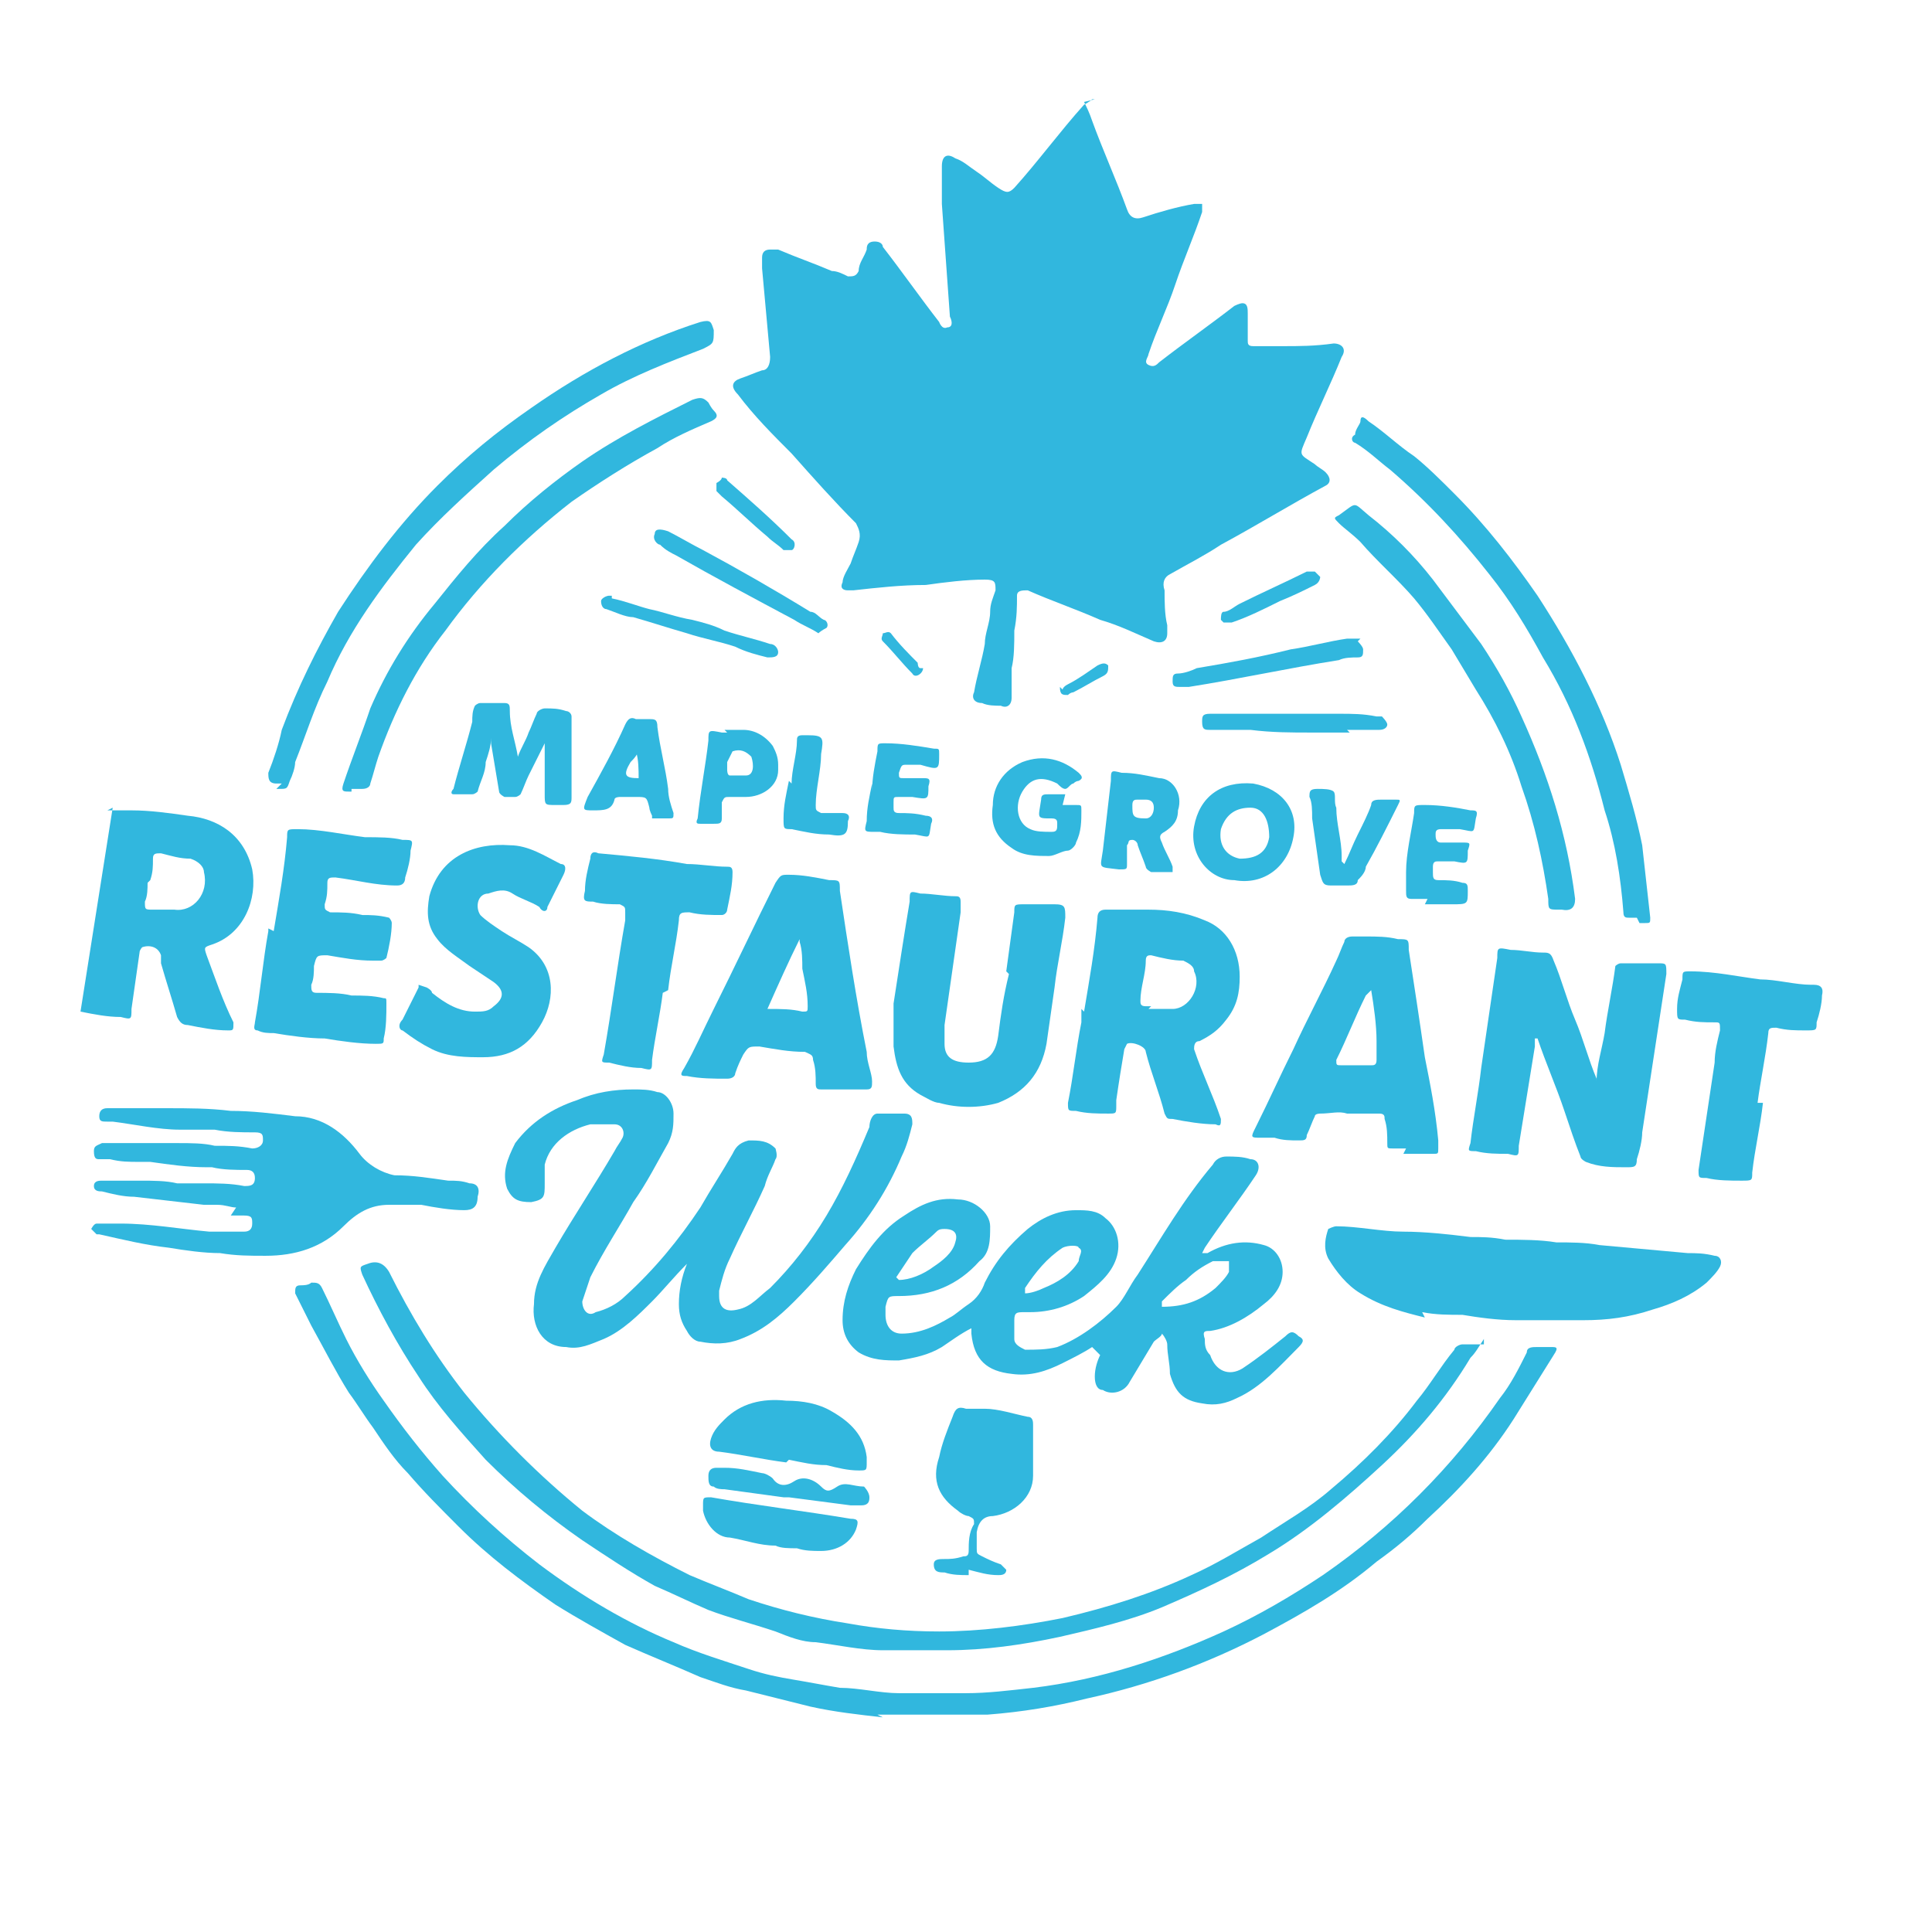 <?xml version="1.0" encoding="UTF-8"?>
<svg id="Layer_1" xmlns="http://www.w3.org/2000/svg" version="1.1" viewBox="0 0 72 72">
  <!-- Generator: Adobe Illustrator 29.5.1, SVG Export Plug-In . SVG Version: 2.1.0 Build 141)  -->
  <defs>
    <style>
      .st0 {
        fill: #31b7de;
      }
    </style>
  </defs>
  <g id="sIEpXI">
    <g>
      <path class="st0" d="M40.4,3.8c.1.2.2.4.3.7.4,1.1.9,2.2,1.3,3.3.1.3.3.4.6.3.6-.2,1.3-.4,1.9-.5.1,0,.3,0,.3,0,0,0,0,.2,0,.3-.3.9-.7,1.8-1,2.7-.3.9-.7,1.7-1,2.6,0,.1-.2.3,0,.4.2.1.3,0,.4-.1.9-.7,1.9-1.4,2.8-2.1,0,0,.2-.1.3-.1.2,0,.2.2.2.4,0,.3,0,.7,0,1,0,.1,0,.2.2.2.4,0,.7,0,1.1,0,.6,0,1.2,0,1.9-.1.3,0,.5.2.3.5-.4,1-.9,2-1.3,3-.3.7-.3.6.3,1,.1.1.3.2.4.3.2.2.2.4,0,.5-1.3.7-2.6,1.5-3.9,2.2-.6.4-1.2.7-1.9,1.1-.2.1-.3.3-.2.6,0,.4,0,.9.1,1.3,0,0,0,.2,0,.3,0,.3-.2.4-.5.3-.7-.3-1.3-.6-2-.8-.9-.4-1.8-.7-2.7-1.1-.2,0-.4,0-.4.2,0,.4,0,.8-.1,1.3,0,.5,0,1-.1,1.4,0,.3,0,.6,0,.8,0,.1,0,.2,0,.3,0,.3-.2.4-.4.3-.2,0-.5,0-.7-.1-.3,0-.4-.2-.3-.4.1-.6.3-1.2.4-1.8,0-.4.2-.8.2-1.2,0-.3.1-.5.2-.8,0-.3,0-.4-.4-.4-.7,0-1.5.1-2.2.2-.9,0-1.8.1-2.7.2,0,0-.2,0-.2,0-.2,0-.3-.1-.2-.3,0-.2.2-.5.3-.7.1-.3.2-.5.3-.8.1-.3,0-.5-.1-.7-.8-.8-1.6-1.7-2.4-2.6-.7-.7-1.4-1.4-2-2.2-.3-.3-.2-.5.1-.6.3-.1.5-.2.8-.3.2,0,.3-.2.3-.5-.1-1.1-.2-2.2-.3-3.3,0-.1,0-.3,0-.4,0-.2.1-.3.3-.3,0,0,.2,0,.3,0,.7.3,1.3.5,2,.8.2,0,.4.1.6.2.2,0,.3,0,.4-.2,0-.3.2-.5.3-.8,0-.1,0-.3.3-.3.2,0,.3.1.3.2.7.9,1.4,1.9,2.1,2.8,0,0,.1.3.3.2.2,0,.2-.2.1-.4-.1-1.4-.2-2.8-.3-4.2,0-.5,0-.9,0-1.4,0-.4.2-.5.5-.3.3.1.5.3.8.5.3.2.5.4.8.6.3.2.4.2.6,0,.9-1,1.7-2.1,2.6-3.1,0,0,.2-.1.3-.2,0,0,0,0,.1,0Z"/>
      <path class="st0" d="M4,30.2c.3,0,.6,0,.9,0,.7,0,1.4.1,2.1.2,1.1.1,2.1.7,2.4,2,.2,1.1-.3,2.4-1.5,2.8-.3.1-.3.1-.2.4.3.8.6,1.7,1,2.5,0,.3,0,.3-.2.3-.5,0-1-.1-1.5-.2-.2,0-.3-.1-.4-.3-.2-.7-.4-1.3-.6-2,0,0,0-.2,0-.3-.1-.3-.4-.4-.7-.3,0,0-.1.1-.1.2-.1.7-.2,1.4-.3,2.1,0,.4,0,.4-.4.3-.5,0-1-.1-1.5-.2.4-2.5.8-5.1,1.2-7.6ZM5.5,32.9c0,.2,0,.5-.1.7,0,.3,0,.3.3.3.3,0,.5,0,.8,0,.7.1,1.3-.6,1.1-1.4,0-.2-.2-.4-.5-.5-.4,0-.7-.1-1.1-.2-.2,0-.3,0-.3.2,0,.3,0,.5-.1.8Z"/>
      <path class="st0" d="M40.7,50.2c-.3.2-.7.4-1.1.6-.6.3-1.2.5-1.9.4-.9-.1-1.4-.5-1.5-1.5,0,0,0-.1,0-.2-.4.2-.8.5-1.1.7-.5.3-1,.4-1.6.5-.5,0-1,0-1.5-.3-.4-.3-.6-.7-.6-1.2,0-.7.2-1.3.5-1.9.5-.8,1-1.5,1.8-2,.6-.4,1.2-.7,2-.6.6,0,1.2.5,1.2,1,0,.5,0,1-.4,1.3-.8.9-1.8,1.3-3,1.3-.4,0-.4,0-.5.4,0,0,0,.2,0,.3,0,.4.2.7.6.7.7,0,1.3-.3,1.8-.6.2-.1.4-.3.7-.5.3-.2.5-.5.6-.8.4-.8.9-1.4,1.6-2,.5-.4,1.1-.7,1.8-.7.4,0,.8,0,1.1.3.4.3.6.9.4,1.5-.2.6-.7,1-1.2,1.4-.6.4-1.3.6-2,.6,0,0-.1,0-.2,0-.3,0-.4,0-.4.3,0,.2,0,.4,0,.7,0,.2.2.3.4.4.4,0,.8,0,1.2-.1.8-.3,1.6-.9,2.2-1.5.3-.3.5-.8.8-1.2.9-1.4,1.7-2.8,2.8-4.1.1-.2.3-.3.5-.3.3,0,.6,0,.9.1.3,0,.4.3.2.6-.6.9-1.3,1.8-1.9,2.7,0,0,0,0-.1.2.1,0,.2,0,.2,0,.7-.4,1.4-.5,2.1-.3.4.1.7.5.7,1,0,.5-.3.9-.7,1.2-.6.5-1.3.9-2,1-.2,0-.3,0-.2.3,0,.2,0,.4.2.6.2.6.7.8,1.2.5.6-.4,1.1-.8,1.6-1.2.2-.2.3-.2.5,0,.2.1.2.2,0,.4-.7.7-1.4,1.5-2.3,1.9-.4.2-.8.3-1.3.2-.7-.1-1-.4-1.2-1.1,0-.4-.1-.7-.1-1.1,0,0,0,0,0,0,0-.1-.1-.3-.2-.4,0,.1-.2.2-.3.3-.3.5-.6,1-.9,1.5-.2.4-.7.5-1,.3-.2,0-.3-.2-.3-.5,0-.3.1-.6.2-.8ZM43.3,48.7s0,0,0,0c0,0,0,0,0,0,.8,0,1.4-.2,2-.7.2-.2.4-.4.5-.6,0,0,0-.3,0-.4,0,0-.2,0-.3,0-.1,0-.2,0-.3,0-.4.2-.7.4-1,.7-.3.2-.6.5-.9.8ZM38.2,48.2s0,0,0,0c.2,0,.5-.1.7-.2.5-.2,1-.5,1.3-1,0-.2.2-.4,0-.5,0-.1-.4-.1-.6,0,0,0,0,0,0,0-.6.4-1,.9-1.4,1.5,0,0,0,.1,0,.2ZM33.5,47.7s0,0,0,0c.4,0,.9-.2,1.3-.5.3-.2.7-.5.8-.9.1-.3,0-.5-.4-.5-.1,0-.2,0-.3.1-.3.3-.6.5-.9.8-.2.3-.4.6-.6.9Z"/>
      <path class="st0" d="M32.9,64c-.9-.1-1.8-.2-2.7-.4-.8-.2-1.6-.4-2.4-.6-.6-.1-1.1-.3-1.7-.5-.9-.4-1.9-.8-2.8-1.2-.9-.5-1.8-1-2.6-1.5-1.3-.9-2.5-1.8-3.6-2.9-.7-.7-1.3-1.3-1.9-2-.5-.5-.9-1.1-1.3-1.7-.3-.4-.6-.9-.9-1.3-.5-.8-.9-1.6-1.4-2.5-.2-.4-.4-.8-.6-1.2,0-.2,0-.3.2-.3.1,0,.3,0,.4-.1.2,0,.3,0,.4.2.3.6.6,1.3.9,1.9.4.8.9,1.6,1.4,2.3.7,1,1.4,1.9,2.2,2.8,1.1,1.2,2.3,2.3,3.6,3.3,1.6,1.2,3.3,2.2,5,2.9.9.4,1.9.7,2.8,1,.6.2,1.1.3,1.7.4.6.1,1.1.2,1.7.3.7,0,1.5.2,2.2.2.8,0,1.7,0,2.5,0,.8,0,1.6-.1,2.5-.2,2.5-.3,4.9-1.1,7.1-2.1,1.3-.6,2.5-1.3,3.7-2.1,2.6-1.8,4.8-4,6.6-6.6.4-.5.7-1.1,1-1.7,0-.2.2-.2.4-.2.2,0,.3,0,.5,0,.2,0,.3,0,.1.3-.5.8-1,1.6-1.5,2.4-.9,1.4-2,2.6-3.2,3.7-.6.6-1.2,1.1-1.9,1.6-1.3,1.1-2.7,1.9-4.2,2.7-2.1,1.1-4.3,1.9-6.6,2.4-1.2.3-2.4.5-3.7.6-.9,0-1.8,0-2.7,0-.5,0-.9,0-1.4,0Z"/>
      <path class="st0" d="M25.6,47.1c-.5.5-.9,1-1.3,1.4-.5.5-1.1,1.1-1.8,1.4-.5.2-.9.4-1.4.3-.9,0-1.3-.8-1.2-1.6,0-.8.4-1.4.8-2.1.7-1.2,1.5-2.4,2.2-3.6.1-.2.2-.3.3-.5.1-.2,0-.5-.3-.5-.3,0-.6,0-.9,0-.8.2-1.5.7-1.7,1.5,0,.2,0,.5,0,.7,0,.5,0,.6-.5.7-.5,0-.7-.1-.9-.5-.2-.6,0-1.1.3-1.7.6-.8,1.4-1.3,2.3-1.6.7-.3,1.4-.4,2.1-.4.3,0,.6,0,.9.1.3,0,.6.4.6.8,0,.4,0,.7-.2,1.1-.4.7-.8,1.5-1.3,2.2-.5.9-1.1,1.8-1.6,2.8-.1.3-.2.6-.3.9,0,.3.2.6.5.4.4-.1.8-.3,1.1-.6,1.1-1,2-2.1,2.8-3.3.4-.7.8-1.3,1.2-2,.1-.2.2-.4.6-.5.4,0,.7,0,1,.3,0,0,.1.3,0,.4-.1.3-.3.6-.4,1-.4.9-.9,1.8-1.3,2.7-.2.4-.3.8-.4,1.2,0,0,0,.2,0,.2,0,.5.3.6.7.5.5-.1.8-.5,1.2-.8.8-.8,1.5-1.7,2.1-2.7.6-1,1.1-2.1,1.6-3.3,0-.2.1-.5.3-.5.2,0,.5,0,.8,0,0,0,.1,0,.2,0,.3,0,.3.2.3.4-.1.4-.2.8-.4,1.2-.5,1.2-1.2,2.3-2.1,3.3-.6.7-1.2,1.4-1.9,2.1-.6.6-1.2,1.1-2,1.4-.5.2-1,.2-1.5.1-.2,0-.4-.2-.5-.4-.2-.3-.3-.6-.3-1,0-.5.1-1,.3-1.5,0-.1,0-.2.1-.4Z"/>
      <path class="st0" d="M55.3,49.9c-.2.3-.3.5-.5.7-.9,1.5-2,2.8-3.3,4-1.3,1.2-2.7,2.4-4.2,3.3-1.3.8-2.6,1.4-4,2-1.2.5-2.5.8-3.8,1.1-1.4.3-2.8.5-4.2.5-.8,0-1.6,0-2.4,0-.8,0-1.7-.2-2.5-.3-.5,0-1-.2-1.5-.4-.9-.3-1.7-.5-2.5-.8-.7-.3-1.3-.6-2-.9-.9-.5-1.8-1.1-2.7-1.7-1.3-.9-2.5-1.9-3.6-3-.9-1-1.8-2-2.5-3.1-.8-1.2-1.5-2.5-2.1-3.8-.1-.3-.1-.3.2-.4q.5-.2.8.3c.8,1.6,1.7,3.1,2.8,4.5,1.3,1.6,2.8,3.1,4.4,4.4,1.2.9,2.6,1.7,4,2.4.7.3,1.5.6,2.2.9,1.2.4,2.4.7,3.7.9,1.1.2,2.2.3,3.4.3,1.5,0,3.1-.2,4.6-.5,1.7-.4,3.3-.9,4.8-1.6.9-.4,1.7-.9,2.6-1.4.9-.6,1.8-1.1,2.6-1.8,1.2-1,2.3-2.1,3.2-3.3.5-.6.9-1.3,1.4-1.9,0-.1.2-.2.3-.2.3,0,.5,0,.8,0Z"/>
      <path class="st0" d="M8.8,45c-.2,0-.4-.1-.7-.1-.2,0-.4,0-.5,0-.9-.1-1.7-.2-2.6-.3-.4,0-.8-.1-1.2-.2-.1,0-.3,0-.3-.2,0-.2.2-.2.3-.2.5,0,1,0,1.4,0,.5,0,1,0,1.4.1.3,0,.7,0,1,0,.5,0,1,0,1.5.1.2,0,.4,0,.4-.3,0-.2-.1-.3-.3-.3-.4,0-.9,0-1.3-.1,0,0-.2,0-.2,0-.7,0-1.4-.1-2.1-.2-.1,0-.3,0-.4,0-.4,0-.7,0-1.1-.1-.1,0-.2,0-.4,0-.1,0-.2,0-.2-.3,0-.2.1-.2.3-.3.3,0,.6,0,.9,0,.6,0,1.3,0,1.9,0,.5,0,1,0,1.4.1.5,0,.9,0,1.4.1.2,0,.4-.1.4-.3,0-.2,0-.3-.3-.3-.5,0-1,0-1.5-.1-.4,0-.9,0-1.3,0-.8,0-1.7-.2-2.5-.3,0,0-.2,0-.2,0-.2,0-.3,0-.3-.2,0-.2.1-.3.3-.3.2,0,.4,0,.5,0,.6,0,1.1,0,1.7,0,.8,0,1.6,0,2.4.1.8,0,1.6.1,2.4.2,1,0,1.8.6,2.4,1.4.3.4.8.7,1.3.8.7,0,1.3.1,2,.2.3,0,.5,0,.8.1.3,0,.4.2.3.5,0,.4-.2.5-.5.5-.5,0-1.1-.1-1.6-.2-.1,0-.3,0-.4,0-.3,0-.6,0-.8,0-.7,0-1.2.3-1.7.8-.8.8-1.8,1.1-2.9,1.1-.6,0-1.1,0-1.7-.1-.6,0-1.3-.1-1.9-.2-.9-.1-1.7-.3-2.6-.5,0,0-.1,0-.1,0,0,0-.2-.2-.2-.2,0,0,.1-.2.2-.2.3,0,.6,0,.9,0,1.1,0,2.2.2,3.3.3.2,0,.4,0,.5,0,.3,0,.5,0,.8,0,.2,0,.3-.1.3-.3,0-.2,0-.3-.3-.3-.2,0-.3,0-.5,0,0,0,0,0,0,0Z"/>
      <path class="st0" d="M53.1,49.1c-.8-.2-1.6-.4-2.4-.9-.5-.3-.9-.8-1.2-1.3-.2-.4-.1-.8,0-1.1,0,0,.2-.1.3-.1.8,0,1.7.2,2.5.2.8,0,1.7.1,2.5.2.4,0,.8,0,1.3.1.6,0,1.3,0,1.9.1.5,0,1.1,0,1.6.1,1.1.1,2.2.2,3.3.3.3,0,.6,0,1,.1.2,0,.3.2.2.4-.1.2-.3.4-.5.6-.6.5-1.3.8-2,1-.9.3-1.7.4-2.6.4-.8,0-1.7,0-2.5,0-.7,0-1.4-.1-2-.2-.5,0-1,0-1.5-.1Z"/>
      <path class="st0" d="M59.5,40.3c0-.6.2-1.2.3-1.8.1-.8.3-1.7.4-2.5,0,0,.1-.1.2-.1.5,0,.9,0,1.4,0,.3,0,.3,0,.3.4-.3,2-.6,3.9-.9,5.9,0,.3-.1.7-.2,1,0,.3-.1.3-.4.3-.5,0-1,0-1.5-.2,0,0-.2-.1-.2-.2-.2-.5-.4-1.1-.6-1.7-.3-.9-.7-1.8-1-2.7,0,0,0,0-.1,0,0,0,0,.2,0,.3-.2,1.2-.4,2.5-.6,3.7,0,.4,0,.4-.4.3-.4,0-.8,0-1.2-.1-.3,0-.3,0-.2-.3.1-.9.3-1.9.4-2.8.2-1.4.4-2.7.6-4.1,0-.4,0-.4.5-.3.4,0,.8.1,1.2.1.2,0,.3,0,.4.3.3.7.5,1.5.8,2.2.3.7.5,1.5.8,2.2,0,0,0,0,0,0Z"/>
      <path class="st0" d="M40.4,37.7c.2-1.2.4-2.3.5-3.5,0-.2.1-.3.3-.3.3,0,.5,0,.8,0,.3,0,.5,0,.8,0,.7,0,1.4.1,2.1.4.8.3,1.3,1.1,1.3,2.1,0,.6-.1,1.1-.5,1.6-.3.4-.6.6-1,.8-.2,0-.2.2-.2.3.3.9.7,1.7,1,2.6,0,.2,0,.3-.2.2-.5,0-1.1-.1-1.6-.2-.2,0-.2,0-.3-.2-.2-.8-.5-1.5-.7-2.3,0-.2-.5-.4-.7-.3,0,0-.1.2-.1.2-.1.6-.2,1.2-.3,1.9,0,0,0,.2,0,.2,0,.3,0,.3-.3.3-.4,0-.8,0-1.2-.1-.3,0-.3,0-.3-.3.2-1,.3-2,.5-3,0-.2,0-.3,0-.5h0ZM42.8,37.6c.3,0,.6,0,.9,0,.6,0,1.1-.8.8-1.4,0-.2-.2-.3-.4-.4-.4,0-.8-.1-1.2-.2-.1,0-.2,0-.2.2,0,.5-.2,1-.2,1.5,0,.1,0,.2.2.2,0,0,.1,0,.2,0Z"/>
      <path class="st0" d="M52.4,42.8c-.2,0-.4,0-.5,0-.2,0-.2,0-.2-.2,0-.3,0-.6-.1-.9,0-.1,0-.2-.2-.2-.2,0-.4,0-.7,0-.2,0-.4,0-.5,0-.3-.1-.6,0-1,0,0,0-.2,0-.2.1-.1.2-.2.5-.3.7,0,.2-.1.2-.3.2-.3,0-.6,0-.9-.1,0,0-.2,0-.3,0,0,0-.1,0-.2,0-.4,0-.4,0-.2-.4.5-1,.9-1.9,1.4-2.9.5-1.1,1.1-2.2,1.6-3.3.1-.2.2-.5.3-.7,0-.1.1-.2.3-.2.2,0,.3,0,.5,0,.4,0,.8,0,1.2.1.4,0,.4,0,.4.4.2,1.3.4,2.6.6,4,.2,1,.4,2,.5,3.1,0,.1,0,.2,0,.3,0,.2,0,.2-.2.2-.4,0-.7,0-1.1,0ZM50.9,37.1s0,0,0,0c-.4.8-.7,1.6-1.1,2.4,0,.2,0,.2.2.2.4,0,.8,0,1.1,0,.1,0,.2,0,.2-.2,0-.2,0-.5,0-.7,0-.6-.1-1.3-.2-1.9Z"/>
      <path class="st0" d="M37.5,36.2c.1-.7.2-1.5.3-2.2,0-.3,0-.3.4-.3.4,0,.7,0,1.1,0,.4,0,.4.1.4.5-.1.9-.3,1.7-.4,2.6-.1.7-.2,1.4-.3,2.1-.2,1.1-.8,1.8-1.8,2.2-.7.2-1.5.2-2.2,0-.2,0-.5-.2-.7-.3-.7-.4-.9-1-1-1.8,0-.5,0-1.1,0-1.6.2-1.3.4-2.6.6-3.8,0-.4,0-.4.4-.3.4,0,.9.1,1.3.1.1,0,.2,0,.2.2,0,.1,0,.2,0,.4-.2,1.4-.4,2.8-.6,4.2,0,.2,0,.4,0,.7,0,.5.3.7.9.7.7,0,1-.3,1.1-1,.1-.8.2-1.5.4-2.3Z"/>
      <path class="st0" d="M31.2,40.6c-.2,0-.4,0-.6,0-.1,0-.2,0-.2-.2,0-.3,0-.6-.1-.9,0-.2-.1-.2-.3-.3-.6,0-1.1-.1-1.7-.2-.4,0-.4,0-.6.3-.1.2-.2.4-.3.7,0,.1-.1.2-.3.2-.5,0-1,0-1.5-.1-.2,0-.3,0-.1-.3.4-.7.7-1.4,1.1-2.2.8-1.6,1.5-3.1,2.3-4.7.2-.3.2-.3.5-.3.5,0,1,.1,1.5.2.4,0,.4,0,.4.4.3,2,.6,4,1,6,0,.4.2.8.2,1.1,0,.2,0,.3-.2.3-.3,0-.7,0-1,0,0,0,0,0,0,0ZM29.8,35h0c-.4.8-.8,1.7-1.2,2.6.5,0,.9,0,1.3.1.2,0,.2,0,.2-.2,0-.5-.1-.9-.2-1.4,0-.3,0-.7-.1-1Z"/>
      <path class="st0" d="M10.2,34.7c.2-1.2.4-2.3.5-3.5,0-.3,0-.3.4-.3.8,0,1.7.2,2.5.3.5,0,1,0,1.4.1.4,0,.4,0,.3.4,0,.3-.1.7-.2,1,0,.2-.1.3-.3.3-.8,0-1.5-.2-2.3-.3-.2,0-.3,0-.3.2,0,.3,0,.5-.1.8,0,.2,0,.2.2.3.4,0,.8,0,1.2.1.3,0,.6,0,1,.1,0,0,.1.1.1.2,0,.4-.1.9-.2,1.3,0,0-.1.1-.2.1,0,0-.2,0-.3,0-.6,0-1.1-.1-1.7-.2-.4,0-.4,0-.5.4,0,.2,0,.5-.1.7,0,.2,0,.3.2.3.4,0,.9,0,1.3.1.4,0,.8,0,1.2.1.1,0,.1,0,.1.2,0,.4,0,.9-.1,1.3,0,.2,0,.2-.3.2-.6,0-1.3-.1-1.9-.2-.6,0-1.3-.1-1.9-.2-.2,0-.4,0-.6-.1-.2,0-.1-.2-.1-.3.2-1.1.3-2.3.5-3.4,0,0,0,0,0-.1Z"/>
      <path class="st0" d="M15.9,36.8c0,0,.2.1.2.2.5.4,1,.7,1.6.7.3,0,.5,0,.7-.2.4-.3.4-.6,0-.9-.3-.2-.6-.4-.9-.6-.4-.3-.9-.6-1.2-1-.4-.5-.4-1-.3-1.6.4-1.5,1.7-2,3-1.9.7,0,1.3.4,1.9.7.2,0,.2.2.1.4-.2.4-.4.8-.6,1.2,0,.2-.2.2-.3,0-.3-.2-.7-.3-1-.5-.3-.2-.6-.1-.9,0-.4,0-.5.5-.3.8.2.2.5.4.8.6.3.2.7.4,1,.6,1,.7,1,1.9.5,2.8-.5.9-1.2,1.3-2.2,1.3-.6,0-1.3,0-1.9-.3-.4-.2-.7-.4-1.1-.7-.1,0-.2-.2,0-.4.2-.4.4-.8.6-1.2,0,0,0,0,0-.1Z"/>
      <path class="st0" d="M10.5,29.2c0,0-.1,0-.2,0-.3,0-.3-.2-.3-.4.2-.5.4-1.1.5-1.6.6-1.6,1.3-3,2.1-4.4,1.1-1.7,2.3-3.3,3.7-4.7,1.1-1.1,2.2-2,3.5-2.9,2-1.4,4.1-2.5,6.3-3.2.4-.1.4,0,.5.3,0,.5,0,.5-.4.7-1.3.5-2.6,1-3.8,1.7-1.4.8-2.7,1.7-4,2.8-1,.9-2,1.8-2.9,2.8-1.3,1.6-2.5,3.2-3.3,5.1-.5,1-.8,2-1.2,3,0,.2-.1.5-.2.7-.1.3-.1.3-.4.3,0,0,0,0-.1,0h0Z"/>
      <path class="st0" d="M61,34.2c-.1,0-.2,0-.3,0-.1,0-.2,0-.2-.2-.1-1.3-.3-2.6-.7-3.8-.5-2-1.2-3.9-2.3-5.7-.6-1.1-1.2-2.1-2-3.1-1.1-1.4-2.3-2.7-3.7-3.9-.4-.3-.8-.7-1.3-1-.1,0-.2-.2,0-.3,0-.2.2-.4.2-.5,0-.2.1-.2.3,0,.6.4,1.1.9,1.7,1.3.5.4,1,.9,1.5,1.4,1.2,1.2,2.2,2.5,3.1,3.8,1.3,2,2.4,4.1,3.1,6.3.3,1,.6,2,.8,3,.1.9.2,1.8.3,2.7,0,.2,0,.2-.2.2,0,0-.1,0-.2,0,0,0,0,0,0,0Z"/>
      <path class="st0" d="M65.7,41.1c-.1.9-.3,1.7-.4,2.6,0,.3,0,.3-.4.3-.4,0-.9,0-1.3-.1-.3,0-.3,0-.3-.3.2-1.3.4-2.7.6-4,0-.4.1-.8.2-1.2,0-.3,0-.3-.2-.3-.4,0-.7,0-1.1-.1-.3,0-.3,0-.3-.4,0-.4.1-.7.2-1.1,0-.3,0-.3.3-.3.9,0,1.8.2,2.6.3.6,0,1.3.2,1.9.2,0,0,0,0,.1,0q.4,0,.3.4c0,.3-.1.7-.2,1,0,.3,0,.3-.4.3-.4,0-.7,0-1.1-.1-.2,0-.3,0-.3.2-.1.9-.3,1.8-.4,2.6Z"/>
      <path class="st0" d="M24.7,37c-.1.8-.3,1.7-.4,2.5,0,.4,0,.4-.4.3-.4,0-.8-.1-1.2-.2-.3,0-.3,0-.2-.3.3-1.7.5-3.3.8-5,0,0,0-.2,0-.3,0-.2,0-.2-.2-.3-.3,0-.7,0-1-.1-.3,0-.4,0-.3-.4,0-.4.1-.8.2-1.2,0-.2.1-.3.3-.2,1.1.1,2.2.2,3.3.4.5,0,1,.1,1.5.1.1,0,.2,0,.2.2,0,.5-.1.9-.2,1.4,0,.1-.1.2-.2.2-.4,0-.8,0-1.2-.1-.3,0-.4,0-.4.3-.1.9-.3,1.7-.4,2.6Z"/>
      <path class="st0" d="M13.1,29.5s0,0-.1,0c-.2,0-.3,0-.2-.3.3-.9.7-1.9,1-2.8.6-1.4,1.4-2.7,2.4-3.9.8-1,1.6-2,2.6-2.9.9-.9,1.9-1.7,2.9-2.4,1.3-.9,2.7-1.6,4.1-2.3.3-.1.4-.1.6.1,0,0,.1.2.2.3.2.2.1.3-.1.4-.7.3-1.4.6-2,1-1.1.6-2.2,1.3-3.2,2-1.8,1.4-3.4,3-4.7,4.8-1.1,1.4-1.9,3-2.5,4.7-.1.3-.2.7-.3,1,0,.1-.1.2-.3.2-.1,0-.3,0-.4,0,0,0,0,0,0,0Z"/>
      <path class="st0" d="M58.2,33.9s0,0-.1,0c-.4,0-.4,0-.4-.4-.2-1.4-.5-2.8-1-4.2-.4-1.3-1-2.5-1.7-3.6-.3-.5-.6-1-.9-1.5-.5-.7-.9-1.3-1.4-1.9-.6-.7-1.4-1.4-2-2.1-.3-.3-.6-.5-.8-.7-.2-.2-.2-.2,0-.3.7-.5.5-.5,1.1,0,.9.7,1.7,1.5,2.4,2.4.6.8,1.2,1.6,1.8,2.4.6.9,1.1,1.8,1.5,2.7,1,2.2,1.7,4.4,2,6.8,0,0,0,0,0,0q0,.5-.5.4Z"/>
      <path class="st0" d="M36.1,58.7c-.3,0-.6,0-.9-.1-.2,0-.4,0-.4-.3,0-.2.2-.2.4-.2.2,0,.4,0,.7-.1.1,0,.2,0,.2-.2,0-.3,0-.7.2-1,0-.2,0-.2-.2-.3-.1,0-.3-.1-.4-.2-.7-.5-1-1.1-.7-2,.1-.5.3-1,.5-1.5.1-.3.2-.4.5-.3.2,0,.5,0,.7,0,.5,0,1.1.2,1.6.3.2,0,.2.2.2.3,0,.4,0,.8,0,1.1,0,.3,0,.5,0,.8,0,.8-.7,1.4-1.5,1.5q-.5,0-.6.6c0,.2,0,.4,0,.6,0,.2,0,.2.2.3.2.1.4.2.7.3,0,0,.2.2.2.2,0,.2-.2.2-.3.2-.4,0-.7-.1-1.1-.2,0,0,0,0,0,0Z"/>
      <path class="st0" d="M20.3,27.7c-.2.4-.4.8-.6,1.2-.1.2-.2.5-.3.7,0,0-.1.1-.2.1-.1,0-.3,0-.4,0,0,0-.2-.1-.2-.2-.1-.6-.2-1.2-.3-1.8,0,0,0-.1,0-.2,0,.3-.1.6-.2.9,0,.4-.2.7-.3,1.1,0,0-.1.1-.2.1-.2,0-.4,0-.7,0-.1,0-.1-.1,0-.2.2-.8.5-1.7.7-2.5,0-.2,0-.4.1-.6,0,0,.1-.1.2-.1.3,0,.6,0,.9,0,.2,0,.2.1.2.3,0,.6.2,1.1.3,1.7.1-.3.3-.6.4-.9.1-.2.2-.5.3-.7,0-.1.2-.2.3-.2.3,0,.5,0,.8.1.1,0,.2.1.2.2,0,.5,0,1,0,1.5,0,.5,0,1,0,1.5,0,.2,0,.3-.3.3-.1,0-.2,0-.3,0-.4,0-.4,0-.4-.4,0-.6,0-1.2,0-1.7,0,0,0,0,0-.1Z"/>
      <path class="st0" d="M29.3,54.5c-.8-.1-1.7-.3-2.5-.4-.3,0-.4-.2-.3-.5.1-.3.3-.5.5-.7.6-.6,1.4-.8,2.3-.7.6,0,1.2.1,1.7.4.7.4,1.2.9,1.3,1.7,0,0,0,.1,0,.2,0,.3,0,.3-.3.3-.4,0-.8-.1-1.2-.2-.5,0-.9-.1-1.4-.2h0Z"/>
      <path class="st0" d="M46,32.8c-.9,0-1.7-.9-1.5-2,.2-1.1,1-1.7,2.2-1.6,1.1.2,1.7,1,1.5,2-.2,1.1-1.1,1.8-2.2,1.6ZM46.2,32c.6,0,1-.2,1.1-.8,0-.6-.2-1.1-.7-1.1-.5,0-.9.2-1.1.8-.1.6.2,1,.7,1.1Z"/>
      <path class="st0" d="M39.6,30c.2,0,.4,0,.5,0,.2,0,.2,0,.2.2,0,.4,0,.8-.2,1.2,0,.1-.2.3-.3.3-.2,0-.5.2-.7.2-.5,0-1,0-1.4-.3-.6-.4-.8-.9-.7-1.6,0-.7.4-1.3,1.1-1.6.8-.3,1.5-.1,2.1.4.1.1.2.2,0,.3,0,0-.1,0-.2.1-.1,0-.2.2-.3.2-.1,0-.2-.1-.3-.2-.6-.3-1-.2-1.3.3-.3.5-.2,1.2.3,1.4.2.1.5.1.8.1.2,0,.2-.1.2-.3,0-.1,0-.2-.2-.2,0,0,0,0,0,0-.6,0-.5,0-.4-.7,0-.2.1-.2.3-.2.2,0,.4,0,.6,0,0,0,0,0,0,0Z"/>
      <path class="st0" d="M43.9,32.5c-.4,0-.7,0-1,0,0,0-.2-.1-.2-.2-.1-.3-.2-.5-.3-.8,0-.1-.1-.2-.2-.2-.2,0-.1.1-.2.2,0,.2,0,.5,0,.7,0,.2,0,.2-.3.2,0,0,0,0,0,0-.8-.1-.7,0-.6-.7.1-.9.2-1.7.3-2.6,0-.4,0-.4.4-.3.5,0,.9.1,1.4.2.5,0,.9.6.7,1.2,0,0,0,0,0,0,0,.4-.2.6-.5.8-.2.1-.2.2-.1.4.1.3.3.6.4.9,0,0,0,.1,0,.2ZM42.2,30c0,.4,0,.5.5.5,0,0,0,0,0,0,.2,0,.3-.2.3-.4,0-.2-.1-.3-.3-.3,0,0-.2,0-.3,0-.1,0-.2,0-.2.2,0,0,0,.1,0,.2Z"/>
      <path class="st0" d="M28.9,57.6c-.6,0-1.1-.2-1.7-.3-.5,0-.9-.5-1-1,0,0,0-.2,0-.2,0-.3,0-.3.3-.3,1.7.3,3.4.5,5.2.8.3,0,.3.1.2.4-.2.5-.7.8-1.3.8-.3,0-.6,0-.9-.1-.3,0-.6,0-.8-.1h0Z"/>
      <path class="st0" d="M24.3,30.4c0,0-.1-.2-.1-.3-.1-.4-.1-.4-.5-.4-.2,0-.4,0-.6,0,0,0-.2,0-.2.1-.1.4-.4.4-.8.4-.4,0-.4,0-.2-.5.5-.9,1-1.8,1.4-2.7.1-.2.2-.3.4-.2.2,0,.3,0,.5,0,.2,0,.3,0,.3.3.1.8.3,1.5.4,2.3,0,.3.1.6.2.9,0,.2,0,.2-.2.2-.2,0-.4,0-.6,0h0ZM23.8,27.9h0c0,.2-.2.4-.3.5-.3.5-.2.6.3.6,0,0,0,0,0,0,0,0,0,0,0,0,0-.3,0-.7-.1-1Z"/>
      <path class="st0" d="M32.5,29.5c0-.5.1-1,.2-1.5,0-.3,0-.3.3-.3.6,0,1.2.1,1.8.2.2,0,.2,0,.2.2,0,0,0,0,0,0,0,.6,0,.6-.7.4-.2,0-.4,0-.5,0-.2,0-.2,0-.3.3,0,.2,0,.2.2.2.2,0,.5,0,.7,0,.2,0,.3,0,.2.3,0,.5,0,.5-.6.4-.2,0-.3,0-.5,0-.2,0-.2,0-.2.2,0,0,0,.1,0,.2,0,.1,0,.2.2.2.3,0,.6,0,1,.1.2,0,.3.1.2.3-.1.6,0,.5-.6.4-.4,0-.9,0-1.3-.1,0,0-.1,0-.2,0-.4,0-.4,0-.3-.4,0-.5.1-.9.2-1.4h0Z"/>
      <path class="st0" d="M53.2,33.5c-.2,0-.4,0-.6,0-.2,0-.2-.1-.2-.3,0-.2,0-.4,0-.7,0-.7.2-1.5.3-2.2,0-.3,0-.3.4-.3.6,0,1.2.1,1.7.2.2,0,.3,0,.2.3-.1.6,0,.5-.6.4-.2,0-.4,0-.7,0-.2,0-.2.1-.2.2,0,.1,0,.3.2.3.3,0,.5,0,.8,0,.3,0,.3,0,.2.3,0,.5,0,.5-.5.4-.2,0-.4,0-.6,0-.1,0-.2,0-.2.2,0,0,0,.1,0,.2,0,.2,0,.3.2.3.3,0,.6,0,.9.1.2,0,.2.1.2.3,0,.5,0,.5-.6.5-.3,0-.7,0-1,0,0,0,0,0,0,0Z"/>
      <path class="st0" d="M27,27.2c.2,0,.5,0,.7,0,.4,0,.8.2,1.1.6.1.2.2.4.2.7,0,0,0,.1,0,.2,0,.6-.6,1-1.2,1-.2,0-.4,0-.6,0-.2,0-.2,0-.3.2,0,.2,0,.4,0,.6,0,.2-.1.2-.3.2-.2,0-.3,0-.5,0-.1,0-.2,0-.1-.2.1-1,.3-2,.4-2.9,0-.4,0-.4.5-.3,0,0,.2,0,.2,0,0,0,0,0,0,0ZM27.1,28.4s0,0,0,0c0,.1,0,.2,0,.3,0,0,0,.2.1.2.2,0,.4,0,.6,0,.3,0,.3-.4.2-.7-.2-.2-.4-.3-.7-.2,0,0-.1.2-.2.4Z"/>
      <path class="st0" d="M50.1,32.2c.2-.4.3-.7.5-1.1.2-.4.4-.8.5-1.1,0-.2.2-.2.4-.2.2,0,.3,0,.5,0,.2,0,.2,0,.1.2-.4.8-.8,1.6-1.2,2.3,0,.2-.2.4-.3.5,0,.2-.2.2-.4.2-.2,0-.4,0-.6,0-.3,0-.3-.1-.4-.4-.1-.7-.2-1.4-.3-2.1,0-.3,0-.6-.1-.8,0-.2,0-.3.3-.3,0,0,0,0,0,0,.2,0,.5,0,.6.1.1.1,0,.4.1.6,0,.6.2,1.2.2,1.8,0,0,0,0,0,.2Z"/>
      <path class="st0" d="M29.5,29.2c0-.5.2-1.1.2-1.6,0-.1,0-.2.2-.2,0,0,.1,0,.2,0,.6,0,.6.1.5.7,0,.6-.2,1.3-.2,1.9,0,.2,0,.2.2.3.3,0,.5,0,.8,0,.2,0,.3.1.2.3,0,.5-.1.6-.7.5-.5,0-.9-.1-1.4-.2-.3,0-.3,0-.3-.4,0-.5.1-.9.2-1.4h0Z"/>
      <path class="st0" d="M29.2,55.8c-.7-.1-1.5-.2-2.2-.3-.1,0-.3,0-.4-.1-.2,0-.2-.2-.2-.4,0-.2.1-.3.3-.3,0,0,.2,0,.3,0,.5,0,.9.1,1.4.2.1,0,.3.1.4.2.2.3.5.3.8.1.3-.2.7-.1,1,.2.2.2.3.2.6,0,.3-.2.6,0,1,0,0,0,.2.2.2.4,0,.1,0,.3-.3.3-.1,0-.3,0-.4,0-.8-.1-1.5-.2-2.3-.3Z"/>
      <path class="st0" d="M50.6,23.9c0,0,.2.2.2.3,0,.2,0,.3-.2.3-.2,0-.5,0-.7.1-1.9.3-3.7.7-5.6,1-.1,0-.2,0-.3,0-.2,0-.3,0-.3-.2,0-.2,0-.3.2-.3.2,0,.5-.1.7-.2,1.2-.2,2.3-.4,3.5-.7.7-.1,1.4-.3,2.1-.4.1,0,.3,0,.5,0Z"/>
      <path class="st0" d="M30.5,23.6c-.3-.2-.6-.3-.9-.5-1.5-.8-3-1.6-4.4-2.4-.2-.1-.4-.2-.6-.4-.1,0-.3-.2-.2-.4,0-.2.2-.2.5-.1.4.2.9.5,1.3.7,1.3.7,2.7,1.5,4,2.3.2,0,.3.2.5.3.1,0,.2.2.1.3,0,0-.2.1-.3.2Z"/>
      <path class="st0" d="M22.8,22.3c.5.1,1,.3,1.4.4.5.1,1,.3,1.6.4.4.1.8.2,1.2.4.6.2,1.1.3,1.7.5.2,0,.3.2.3.3,0,.2-.2.2-.4.2-.4-.1-.8-.2-1.2-.4-.6-.2-1.2-.3-1.8-.5-.7-.2-1.3-.4-2-.6-.3,0-.7-.2-1-.3-.1,0-.2-.1-.2-.3,0-.1.2-.2.3-.2,0,0,0,0,.1,0h0Z"/>
      <path class="st0" d="M50.3,27.3c-.5,0-.9,0-1.4,0-.8,0-1.5,0-2.3-.1-.5,0-.9,0-1.4,0,0,0,0,0-.1,0-.2,0-.3,0-.3-.3,0-.2,0-.3.3-.3.5,0,.9,0,1.4,0,.5,0,1.1,0,1.6,0,.6,0,1.2,0,1.8,0,.5,0,.9,0,1.4.1,0,0,.2,0,.2,0,0,0,.2.2.2.3,0,.1-.1.2-.3.2-.4,0-.8,0-1.2,0,0,0,0,0,0,0Z"/>
      <path class="st0" d="M45.7,23.3c0,0-.1-.1-.2-.2,0-.1,0-.3.1-.3.2,0,.4-.2.6-.3.8-.4,1.7-.8,2.5-1.2,0,0,.2,0,.3,0,0,0,.2.2.2.2,0,0,0,.2-.2.3-.4.2-.8.4-1.3.6-.6.3-1.2.6-1.8.8,0,0-.2,0-.3,0Z"/>
      <path class="st0" d="M26.9,17.8c0,0,.2,0,.2.1.8.7,1.6,1.4,2.4,2.2.2.1.1.4,0,.4,0,0-.2,0-.3,0-.2-.2-.4-.3-.6-.5-.6-.5-1.1-1-1.7-1.5,0,0-.1-.1-.2-.2,0,0,0-.2,0-.3,0,0,.2-.1.2-.2Z"/>
      <path class="st0" d="M34.4,24.9c0,.2-.3.4-.4.2-.4-.4-.7-.8-1.1-1.2-.1-.1,0-.2,0-.3.1,0,.2-.1.3,0,.3.4.7.8,1,1.1,0,0,0,.2.1.2Z"/>
      <path class="st0" d="M39.6,25.7s0-.1.2-.2c.4-.2.8-.5,1.1-.7.2-.1.3-.1.4,0,0,.2,0,.3-.2.4-.4.2-.7.4-1.1.6,0,0-.1,0-.2.1-.2,0-.3,0-.3-.3Z"/>
    </g>
  </g>
</svg>